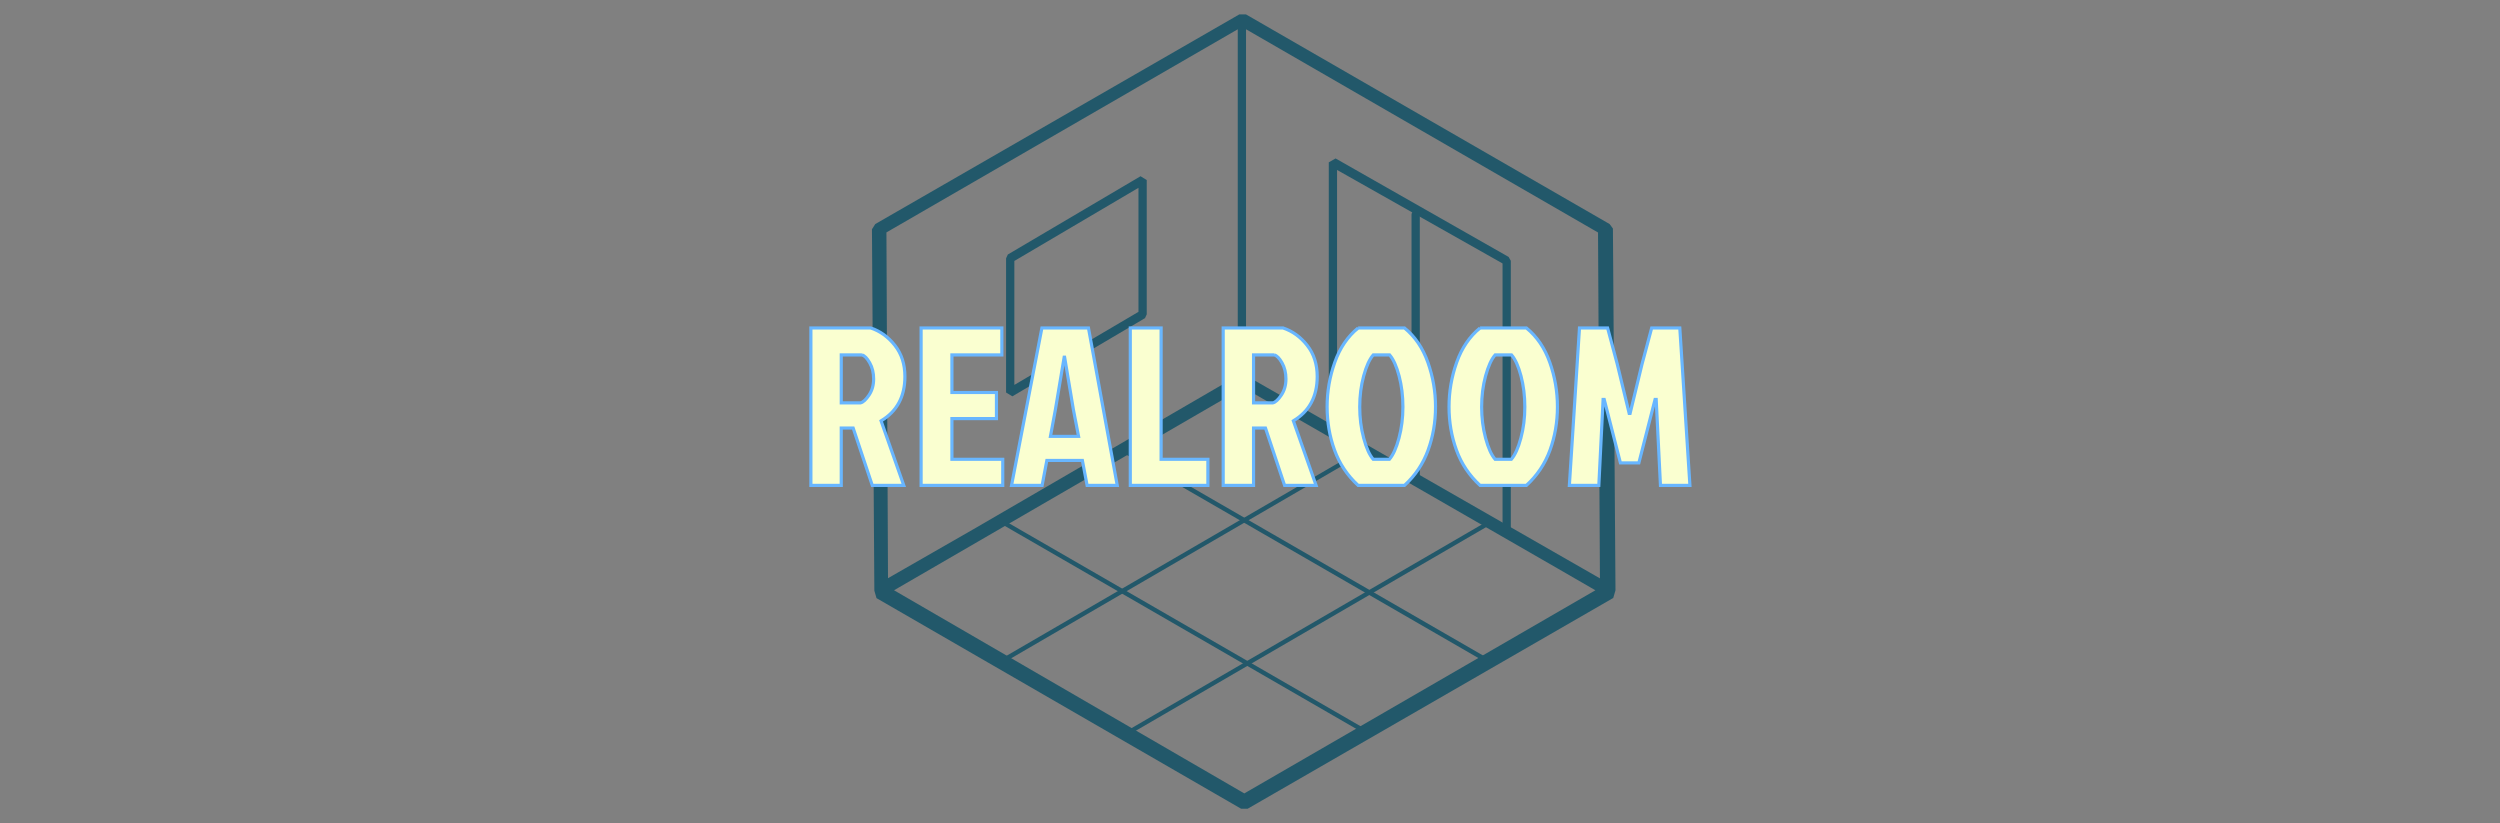 <svg xmlns="http://www.w3.org/2000/svg" xml:space="preserve" width="1500" height="494" data-id="lg_WetARBxMTeA1GbTRev" data-version="1"><rect width="100%" height="100%" fill="#808080" stroke="none"/><g data-padding="20"><g transform="translate(10 8.821)scale(.964)"><path fill="#22586a" d="m995.115 358.24-1.597-225.158-2.06-2.781L765.116-.2h-4.12l-226.6 130.501-2.06 3.245 1.493 224.952 1.34 4.635L762.076 494.2h4.12l227.527-131.17Zm-10.867-222.686 1.185 215.27-220.266-126.226V9.07ZM760.018 9.07v215.579L597.02 319.358l-54.693 31.363-.979-215.218Zm4.068 475.603-218-126.433 3.193-1.854 214.292-124.27L959.425 344.85l23.175 13.39Z"/><path fill="#22586a" d="m619.731 237.524-3.914-2.369v-83.533l1.082-2.369 82.606-48.719 3.862 2.369v83.585l-1.081 2.369Zm1.236-84.254v77.147l77.25-45.474v-77.199Zm306.425 170.156c-1.545 0-2.575-1.236-2.575-2.781v-165.83l-103-58.195v160.526c0 1.545-1.03 2.78-2.575 2.78s-2.575-1.235-2.575-2.78V91.882l4.223-2.42 107.687 61.285 1.39 2.42v167.478c0 1.545-1.03 2.781-2.575 2.781m-12.516 79.671-.72-.155-227.116-131.17a1.39 1.39 0 1 1 1.34-2.421l227.217 131.17a1.39 1.39 0 0 1-.67 2.575m-75.086 44.651-.721-.155-227.167-131.17a1.39 1.39 0 1 1 1.39-2.369L840.46 445.172a1.39 1.39 0 0 1-.618 2.575"/><path fill="#22586a" d="M614.272 403.037a1.39 1.39 0 0 1-.67-2.575L839.328 269.29a1.288 1.288 0 0 1 1.854.515c.412.618.155 1.493-.515 1.854L614.993 402.882Zm77.868 45.018a1.39 1.39 0 0 1-.72-2.575l225.724-131.223a1.34 1.34 0 0 1 1.854.515c.36.67.154 1.545-.515 1.906L692.81 447.848ZM870.742 293.09c-1.545 0-2.575-1.236-2.575-2.781V124.635c0-1.546 1.03-2.782 2.575-2.782s2.575 1.236 2.575 2.781V290.31c0 1.545-1.03 2.781-2.575 2.781"/><path fill="#faffd0" stroke="#68b6ff" stroke-width="1.97" d="M494.327 292.97v-98h37.24q8.82 2.94 15.05 10.85t6.23 19.39q0 18.76-14.84 27.58l14.14 40.18h-19.6l-11.9-35.7h-7.42v35.7Zm31.78-81.2h-12.88v29.82h12.04q2.38-.56 5.25-4.83t2.87-10.01-2.45-10.08-4.83-4.9Zm87.64 81.2h-50.82v-98h50.26v16.8h-31.08v23.38h27.72v16.24h-27.72v25.34h31.64Zm71.26 0h-18.76l-2.94-15.54h-22.12l-2.94 15.54h-19.04l18.9-98h28.98Zm-32.76-79.8h-.28l-5.46 32.62-3.08 16.66h17.5l-3.22-16.66Zm89.18 79.8h-48.3v-98h19.18v81.76h29.12Zm9.52 0v-98h37.24q8.82 2.94 15.05 10.85t6.23 19.39q0 18.76-14.84 27.58l14.14 40.18h-19.6l-11.9-35.7h-7.42v35.7Zm31.78-81.2h-12.88v29.82h12.04q2.38-.56 5.25-4.83t2.87-10.01-2.45-10.08-4.83-4.9Zm52.22-16.8h28.84q9.8 7.98 14.56 21.42t4.76 27.65-4.62 26.95-14.7 21.98h-28.84q-10.08-9.24-14.7-21.98t-4.62-26.95 4.76-27.65 14.56-21.42Zm9.38 81.76h10.08q3.5-4.06 5.95-13.23t2.45-19.39-2.38-19.25-5.88-13.09h-10.22q-3.5 4.06-5.95 13.09t-2.45 19.25 2.45 19.39 5.95 13.23Zm66.5-81.76h28.84q9.8 7.98 14.56 21.42t4.76 27.65-4.62 26.95-14.7 21.98h-28.84q-10.08-9.24-14.7-21.98t-4.62-26.95 4.76-27.65 14.56-21.42Zm9.38 81.76h10.08q3.5-4.06 5.95-13.23t2.45-19.39-2.38-19.25-5.88-13.09h-10.22q-3.5 4.06-5.95 13.09t-2.45 19.25 2.45 19.39 5.95 13.23Zm83.44-28.56h.56-.56.56l7.42-30.66 6.02-22.54h17.5l6.3 98h-18.34l-2.66-53.48h-.7l-10.08 39.48h-11.48l-10.08-39.48h-.7l-2.66 53.48h-18.34l6.3-98h17.5l6.02 22.54Z"/><rect width="560" height="158.2" x="85.917" y="-229.5" fill="none" rx="0" ry="0" transform="translate(401.49 400.87)"/></g><path fill="transparent" stroke="transparent" d="M470 0h560v494H470z"/></g></svg>